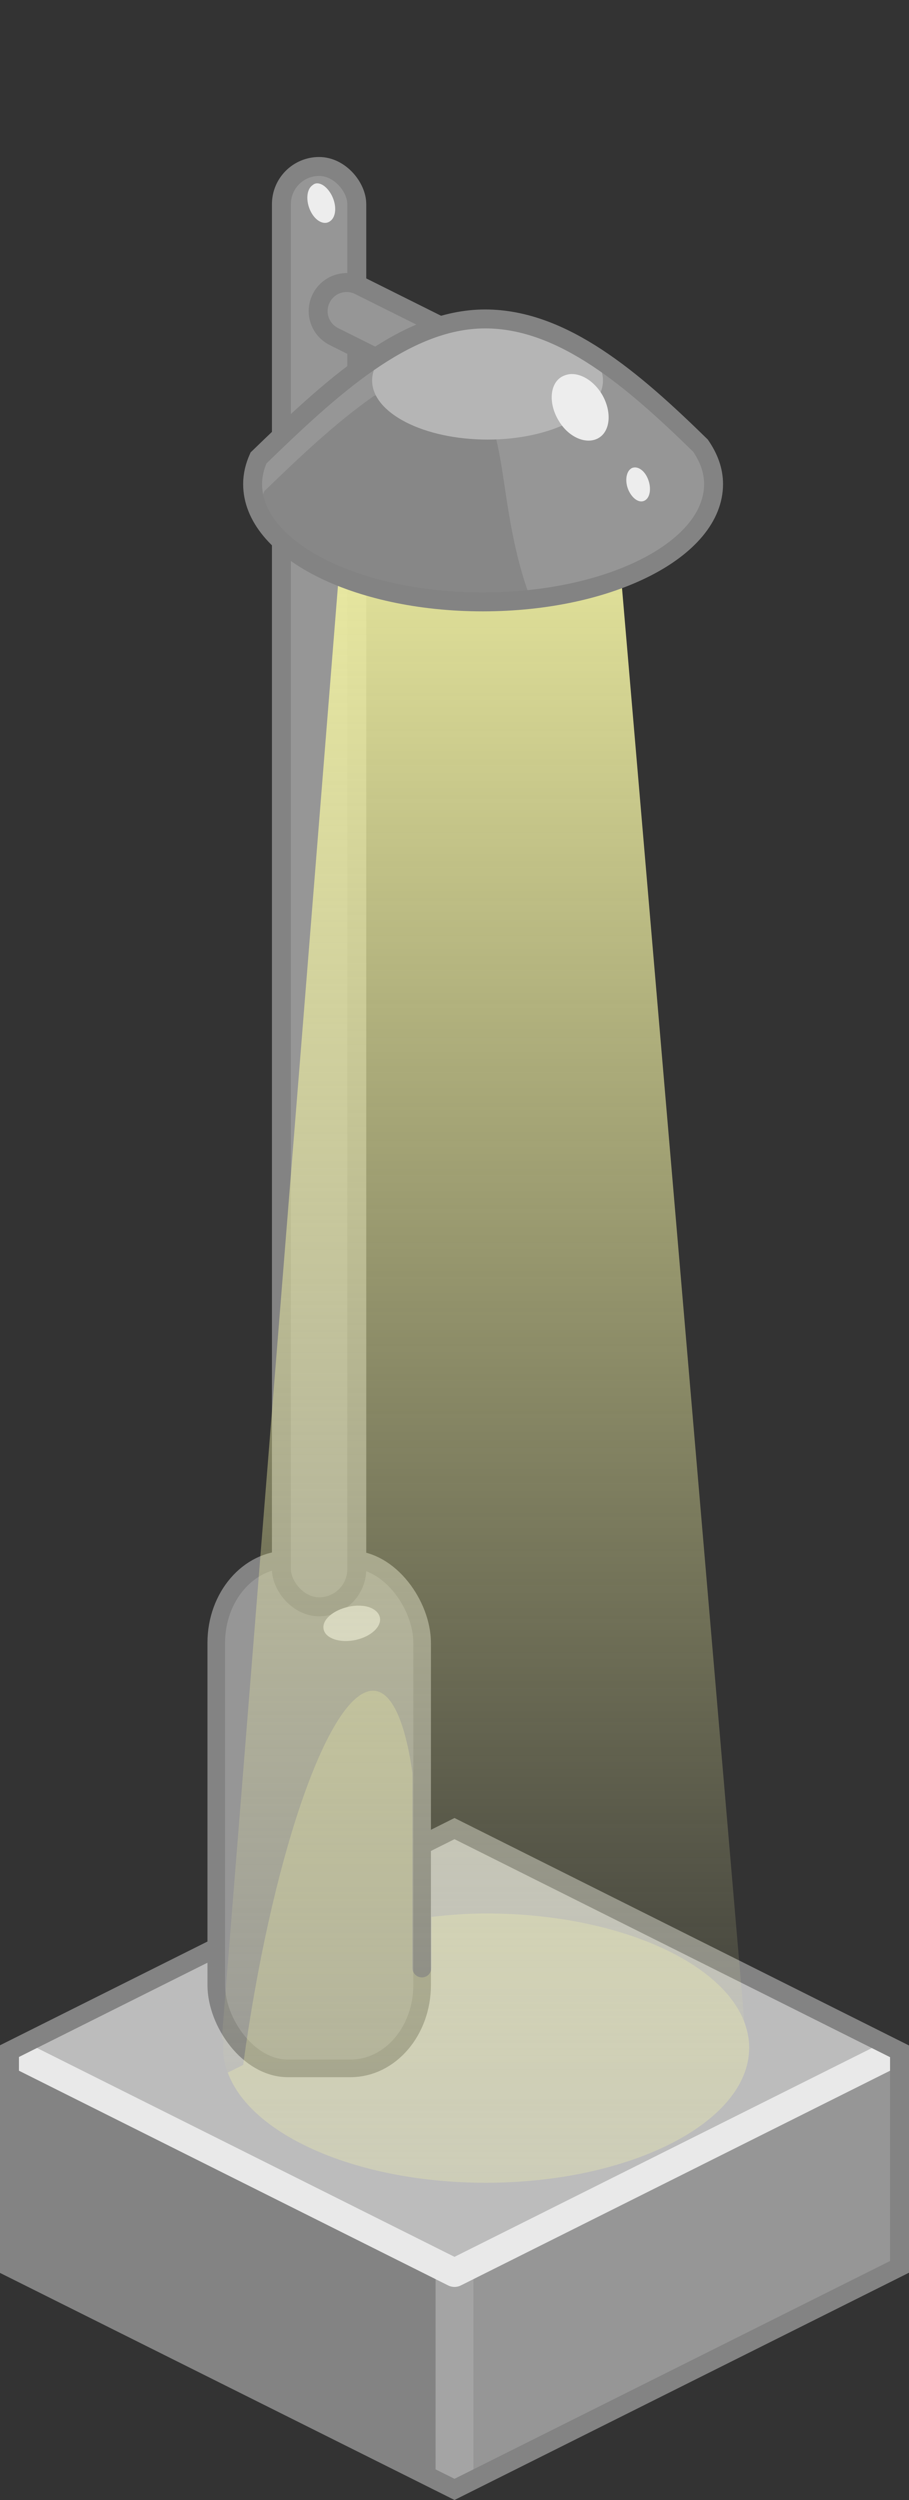 <?xml version="1.0" encoding="UTF-8" standalone="no"?>
<svg xmlns:svg="http://www.w3.org/2000/svg" xmlns="http://www.w3.org/2000/svg" xmlns:xlink="http://www.w3.org/1999/xlink" version="1.0" width="100%" height="100%" viewBox="0 0 48 132" id="svg2985" style="display:inline">
<rect x="0" y="0" width="48" height="132" fill="#333333" stroke="none"/>
<defs id="defs2987">
<linearGradient id="lg3246">
<stop id="s3248" style="stop-color:#eeeea1;stop-opacity:1" offset="0"/>
<stop id="s3250" style="stop-color:#eeeea1;stop-opacity:0" offset="1"/>
</linearGradient>
<linearGradient x1="25.63" y1="23.25" x2="25.63" y2="115.25" id="lg3252" xlink:href="#lg3246" gradientUnits="userSpaceOnUse"/>
</defs>
<path d="M 24,96.19 L 0.12,108.22 L 0.19,119.83 L 24,131.77 L 24,96.19 z" id="p3863" style="fill:#838383;fill-opacity:1;stroke:none"/>
<path d="M 23.96,96.41 L 23.97,131.81 L 47.93,119.87 L 47.93,108.12 L 23.96,96.41 z" id="p3863-0" style="fill:#969696;fill-opacity:1;stroke:none"/>
<path d="M 24,120 L 24,131.12" id="p3976" style="fill:none;stroke:#a4a4a4;stroke-width:2;stroke-linecap:butt;stroke-linejoin:miter;marker:none;stroke-miterlimit:4;stroke-dasharray:none;stroke-dashoffset:0;stroke-opacity:1;visibility:visible;display:inline;overflow:visible;enable-background:accumulate"/>
<path d="M 24,120 L 0.16,108.06 L 24,96.12 L 47.87,108.12 L 24,120 z" id="p2993" style="fill:#bcbcbc;fill-opacity:1;stroke:none"/>
<path d="M 0.75,108.37 L 24,120 L 47.31,108.34" id="p2993-8" style="fill:none;stroke:#e9e9e9;stroke-width:1.5;stroke-linejoin:round;stroke-miterlimit:4;stroke-dasharray:none;stroke-opacity:1"/>
<path d="M 24,96.55 L 47.5,108.31 L 47.5,119.69 L 24,131.44 L 0.5,119.7 L 0.5,108.3 L 24,96.55 z" id="p3034" style="fill:none;fill-opacity:1;fill-rule:nonzero;stroke:#838383;stroke-width:1;stroke-linecap:butt;stroke-linejoin:miter;marker:none;stroke-miterlimit:4;stroke-dasharray:none;stroke-dashoffset:0;stroke-opacity:1;visibility:visible;display:inline;overflow:visible;enable-background:accumulate"/>
<rect width="10.87" height="26.87" rx="3.78" ry="4.40" x="11.42" y="82.34" id="r3315" style="opacity:1;fill:#969696;fill-opacity:1;fill-rule:nonzero;stroke:#838383;stroke-width:0.93;stroke-linecap:butt;stroke-linejoin:miter;marker:none;stroke-miterlimit:4;stroke-dasharray:none;stroke-dashoffset:0;stroke-opacity:1;visibility:visible;display:inline;overflow:visible;enable-background:accumulate"/>
<rect width="3.98" height="76.05" ry="1.99" x="14.86" y="8.79" id="r2440" style="fill:#969696;fill-opacity:1;fill-rule:nonzero;stroke:#838383;stroke-width:1;stroke-linecap:butt;stroke-linejoin:miter;marker:none;stroke-miterlimit:4;stroke-dasharray:none;stroke-dashoffset:0;stroke-opacity:1;visibility:visible;display:inline;overflow:visible;enable-background:accumulate"/>
<path d="M 19.56,89.28 C 17.24,89.63 14.29,98.36 12.84,109.03 L 12.03,109.43 C 13.23,112.73 18.86,115.25 25.65,115.25 C 33.32,115.25 39.56,112.04 39.56,108.12 C 39.56,104.2 33.32,101.03 25.65,101.03 C 24.66,101.03 23.71,101.11 22.78,101.21 L 22.78,103.9 C 22.78,104.08 22.68,104.25 22.53,104.34 C 22.37,104.43 22.18,104.43 22.03,104.34 C 21.87,104.25 21.77,104.08 21.78,103.9 L 21.78,93.62 C 21.38,90.79 20.62,89.12 19.56,89.28 z" id="p3313" style="opacity:1;fill:#ffffac;fill-opacity:0.25;fill-rule:nonzero;stroke:none;marker:none;visibility:visible;display:inline;overflow:visible;enable-background:accumulate"/>
<path d="M 19,84.78 C 18.81,84.77 18.61,84.79 18.40,84.84 C 17.58,85.02 16.98,85.54 17.09,86.03 C 17.19,86.51 17.95,86.77 18.78,86.59 C 19.60,86.41 20.16,85.88 20.06,85.40 C 19.98,85.04 19.56,84.79 19,84.78 z" id="p3334" style="opacity:1;fill:#cdcdcd;fill-opacity:1;fill-rule:nonzero;stroke:none;marker:none;visibility:visible;display:inline;overflow:visible;enable-background:accumulate"/>
<path d="M 18.46,23.25 L 11.71,107.68 L 11.81,107.68 C 11.79,107.83 11.78,107.97 11.78,108.12 C 11.78,112.04 17.99,115.25 25.65,115.25 C 33.32,115.25 39.56,112.04 39.56,108.12 C 39.56,107.67 39.46,107.23 39.31,106.81 L 32.18,23.25 L 18.46,23.25 z" id="p2449" style="fill:url(#lg3252);fill-opacity:1;fill-rule:evenodd;stroke:none"/>
<path d="M 25.62,16.84 C 21.35,16.84 17.41,20.54 13.65,24.18 C 13.45,24.63 13.34,25.08 13.34,25.56 C 13.34,29 18.77,31.78 25.49,31.78 C 32.22,31.78 37.68,29 37.68,25.56 C 37.68,24.84 37.43,24.17 36.99,23.53 C 33.45,20.07 29.74,16.84 25.62,16.84 z" id="p2438" style="opacity:1;fill:#969696;fill-opacity:1;fill-rule:nonzero;stroke:none;marker:none;visibility:visible;display:inline;overflow:visible;enable-background:accumulate"/>
<path d="M 22.21,20.53 C 21.46,20.54 20.64,20.66 19.75,20.9 C 19.73,20.91 19.73,20.92 19.71,20.93 C 17.74,22.31 15.83,24.12 13.96,25.93 C 13.81,26.29 13.72,26.65 13.68,27.03 C 14.97,29.75 19.76,31.78 25.5,31.78 C 26.37,31.78 27.2,31.74 28.03,31.65 C 26.16,26.7 26.94,22.02 24.84,21.03 C 24.08,20.67 23.2,20.5 22.21,20.53 z" id="p3228" style="fill:#767676;fill-opacity:0.45;fill-rule:evenodd;stroke:none"/>
<path d="M 18.12,14.93 C 17.46,15.01 16.93,15.52 16.82,16.18 C 16.71,16.84 17.05,17.49 17.65,17.78 L 22.4,20.15 C 23.14,20.52 24.05,20.22 24.42,19.48 C 24.79,18.74 24.49,17.83 23.75,17.46 L 19,15.09 C 18.73,14.95 18.42,14.89 18.12,14.93 L 18.12,14.93 z" id="path21" style="opacity:1;fill:#969696;fill-opacity:1;fill-rule:nonzero;stroke:#838383;stroke-width:1;stroke-linecap:butt;stroke-linejoin:miter;marker:none;stroke-miterlimit:4;stroke-dasharray:none;stroke-dashoffset:0;stroke-opacity:1;visibility:visible;display:inline;overflow:visible;enable-background:accumulate"/>
<path d="M 25.75,17 C 22.38,17 19.65,18.37 19.65,20.09 C 19.65,21.81 22.38,23.21 25.75,23.21 C 29.11,23.21 31.84,21.81 31.84,20.09 C 31.84,18.37 29.11,16.99 25.75,17 z" id="p3224" style="opacity:1;fill:#b5b5b5;fill-opacity:1;fill-rule:nonzero;stroke:none;marker:none;visibility:visible;display:inline;overflow:visible;enable-background:accumulate"/>
<path d="M 25.62,16.84 C 21.35,16.84 17.41,20.54 13.65,24.18 C 13.45,24.63 13.34,25.08 13.34,25.56 C 13.34,29 18.77,31.78 25.49,31.78 C 32.22,31.78 37.68,29 37.68,25.56 C 37.68,24.84 37.43,24.17 36.99,23.53 C 33.45,20.07 29.74,16.84 25.62,16.84 z" id="p3226" style="opacity:1;fill:none;fill-opacity:1;fill-rule:nonzero;stroke:#838383;stroke-width:1;stroke-linecap:butt;stroke-linejoin:miter;marker:none;stroke-miterlimit:4;stroke-dasharray:none;stroke-dashoffset:0;stroke-opacity:1;visibility:visible;display:inline;overflow:visible;enable-background:accumulate"/>
<path d="M 30.18,19.75 C 30.00,19.75 29.81,19.81 29.65,19.90 C 29.02,20.28 28.96,21.32 29.5,22.21 C 30.03,23.11 30.99,23.50 31.62,23.12 C 32.25,22.74 32.31,21.70 31.78,20.81 C 31.37,20.14 30.74,19.74 30.18,19.75 z" id="p3233" style="opacity:1;fill:#ededed;fill-opacity:1;fill-rule:nonzero;stroke:none;marker:none;visibility:visible;display:inline;overflow:visible;enable-background:accumulate"/>
<path d="M 33.53,24.68 C 33.45,24.68 33.37,24.70 33.31,24.75 C 33.04,24.94 32.99,25.48 33.21,25.93 C 33.44,26.39 33.82,26.60 34.09,26.40 C 34.36,26.21 34.40,25.67 34.18,25.21 C 34.02,24.87 33.76,24.68 33.53,24.68 z" id="p3235" style="opacity:1;fill:#ededed;fill-opacity:1;fill-rule:nonzero;stroke:none;marker:none;visibility:visible;display:inline;overflow:visible;enable-background:accumulate"/>
<path d="M 16.75,9.68 C 16.65,9.68 16.57,9.72 16.5,9.78 C 16.18,10.00 16.14,10.62 16.40,11.15 C 16.66,11.68 17.12,11.91 17.43,11.68 C 17.75,11.46 17.79,10.87 17.53,10.34 C 17.33,9.94 17.02,9.68 16.75,9.68 z" id="p3287" style="opacity:1;fill:#ededed;fill-opacity:1;fill-rule:nonzero;stroke:none;marker:none;visibility:visible;display:inline;overflow:visible;enable-background:accumulate"/>
</svg>

